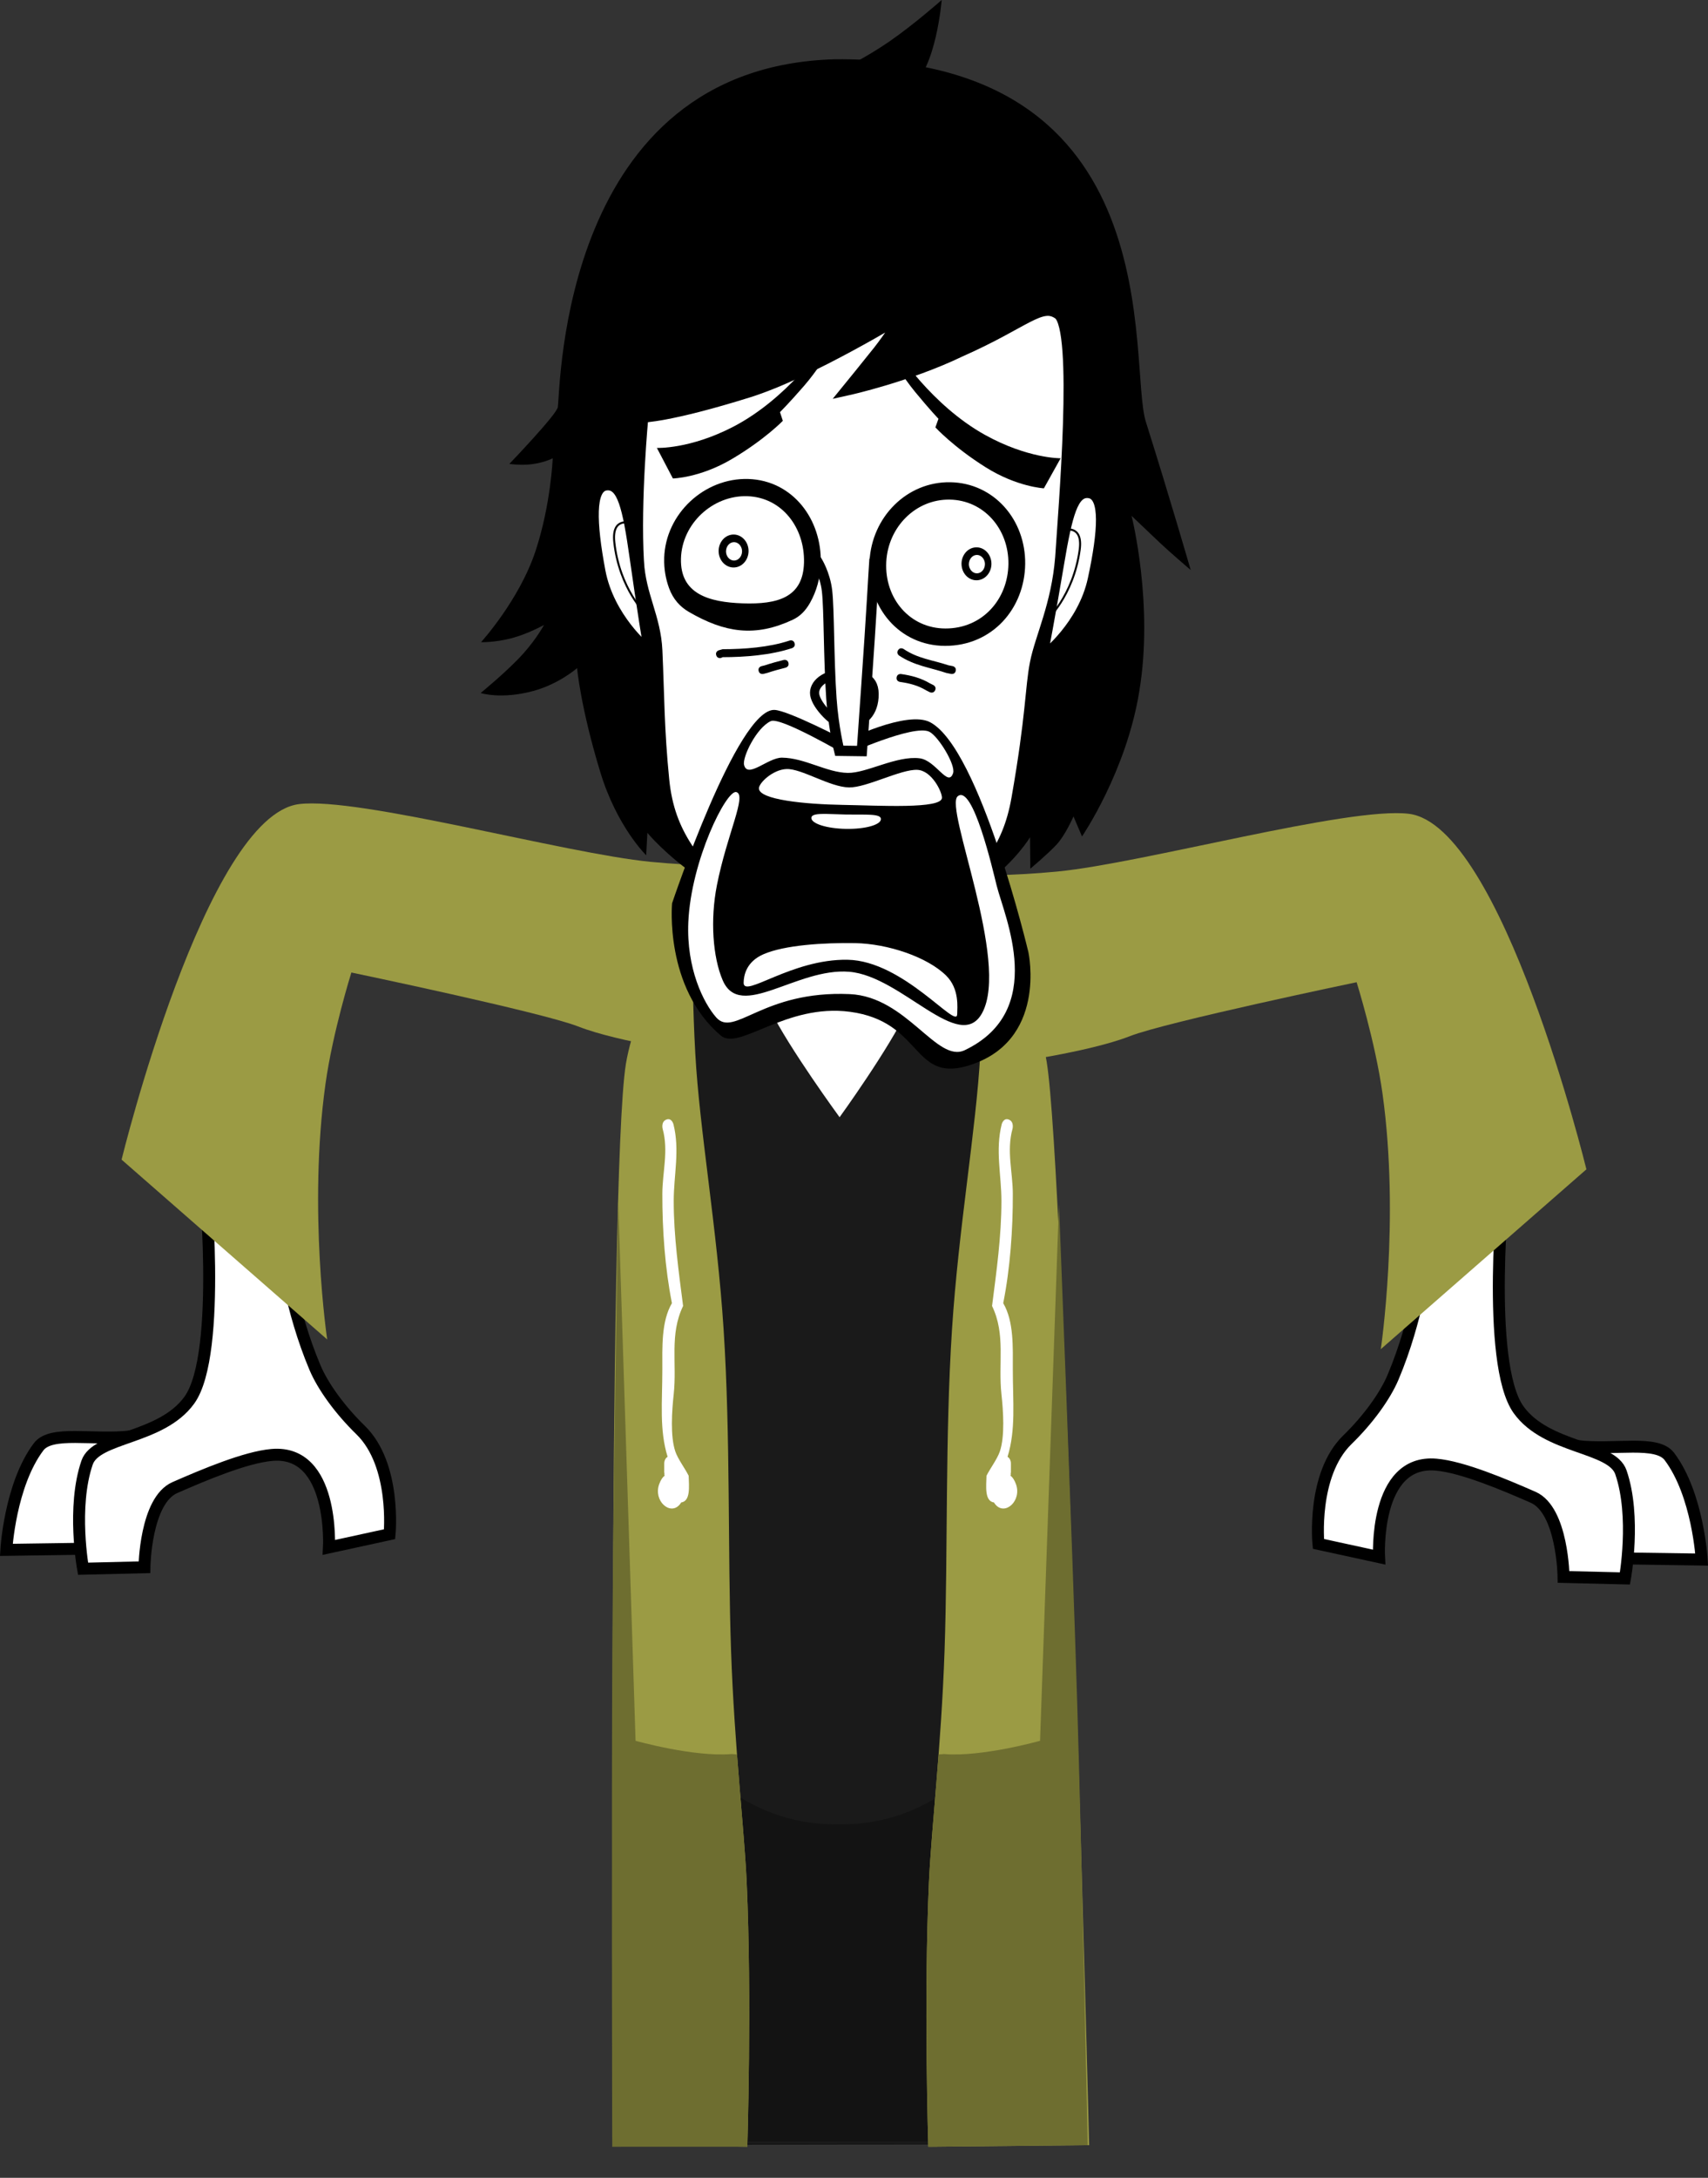 <svg viewBox="0,0,214.467,273.377" height="273.377" width="214.467" xmlns:xlink="http://www.w3.org/1999/xlink" xmlns="http://www.w3.org/2000/svg" version="1.1"><rect x="0" y="0" width="214.467" height="273.377" fill="#333333" stroke="none"/><g transform="translate(-135.227,-37.866)"><g style="mix-blend-mode: normal" stroke-dashoffset="0" stroke-dasharray="" stroke-miterlimit="10" stroke-linejoin="miter" fill-rule="nonzero" data-paper-data="{&quot;isPaintingLayer&quot;:true}"><path stroke-linecap="butt" stroke-width="2" stroke="none" fill="#000000" fill-opacity="0.01" d="M191.226,311.242v-251.373h98.59v251.373z"></path><path stroke-linecap="butt" stroke-width="2" stroke="#000000" fill="#ffffff" d=""></path><g stroke-linecap="butt"><path stroke-width="1.5" stroke="#000000" fill="#ffffff" d="M136.021,232.42c0,0 0.46,-8.167 4.056,-12.938c1.572,-2.086 6.811,-0.77 11.56,-1.301c0.334,2.504 0.738,5.039 1.228,7.559c-0.423,0.069 -0.809,0.163 -1.146,0.288c-6.325,2.334 -3.258,6.21 -3.258,6.21z"></path><path stroke-width="1.5" stroke="#000000" fill="#ffffff" d="M145.655,234.788c0,0 -1.411,-7.742 0.506,-13.319c1.143,-3.326 9.297,-2.924 12.845,-7.849c4.211,-5.845 1.802,-29.1 1.802,-29.1l10.006,10.346c0,0 0.889,7.405 3.963,14.672c1.003,2.369 3.118,5.299 5.732,7.845c4.491,4.375 3.636,13.07 3.636,13.07l-7.613,1.657c0,0 0.673,-12.301 -7.175,-11.606c-3.283,0.291 -8.455,2.468 -12.171,4.097c-3.716,1.629 -3.823,10.002 -3.823,10.002z"></path><path stroke-width="0" stroke="none" fill="#9b9b44" d="M176.31,206.007l-25.817,-22.574c0,0 10.564,-43.193 22.304,-44.631c7.552,-0.925 33.378,6.209 44.118,7.249c11.27,1.092 20.008,0.024 20.008,0.024l-13.577,24.052c0,0 -10.275,-1.359 -15.545,-3.417c-4.569,-1.784 -28.453,-6.765 -28.453,-6.765c0,0 -2.342,7.459 -3.253,13.997c-2.203,15.804 0.215,32.064 0.215,32.064z"></path></g><g stroke-linecap="butt" data-paper-data="{&quot;index&quot;:null}"><path stroke-width="1.5" stroke="#000000" fill="#ffffff" d="M336.46,233.455c0,0 3.067,-3.876 -3.258,-6.21c-0.338,-0.125 -0.723,-0.219 -1.146,-0.288c0.489,-2.519 0.894,-5.055 1.228,-7.559c4.749,0.531 9.988,-0.785 11.56,1.301c3.597,4.772 4.056,12.938 4.056,12.938z"></path><path stroke-width="1.5" stroke="#000000" fill="#ffffff" d="M331.558,235.82c0,0 -0.107,-8.373 -3.823,-10.002c-3.716,-1.629 -8.888,-3.807 -12.171,-4.097c-7.848,-0.695 -7.175,11.606 -7.175,11.606l-7.613,-1.657c0,0 -0.855,-8.696 3.636,-13.07c2.614,-2.546 4.729,-5.475 5.732,-7.845c3.075,-7.267 3.963,-14.672 3.963,-14.672l10.006,-10.346c0,0 -2.409,23.255 1.802,29.1c3.548,4.925 11.701,4.523 12.845,7.849c1.917,5.577 0.506,13.319 0.506,13.319z"></path><path stroke-width="0" stroke="none" fill="#9b9b44" d="M308.825,175.16c-0.911,-6.538 -3.253,-13.997 -3.253,-13.997c0,0 -23.884,4.981 -28.453,6.765c-5.27,2.058 -15.545,3.417 -15.545,3.417l-13.577,-24.052c0,0 8.738,1.068 20.008,-0.024c10.74,-1.041 36.566,-8.174 44.118,-7.249c11.739,1.438 22.304,44.631 22.304,44.631l-25.817,22.574c0,0 2.418,-16.261 0.215,-32.064z"></path></g><path stroke-linecap="butt" stroke-width="1.5" stroke="none" fill="#000000" d="M255.277,199.901c-0.544,0 -0.986,-0.472 -0.986,-1.054c0,-0.582 0.441,-1.054 0.986,-1.054c0.544,0 0.986,0.472 0.986,1.054c0,0.582 -0.441,1.054 -0.986,1.054z"></path><path stroke-linecap="butt" stroke-width="0" stroke="#000000" fill="#000000" d="M250.264,204.219c-4.254,-0.321 -6.244,-1.829 -5.88,-2.63c0.112,-0.247 2.713,1.084 6.643,1.33c6.108,0.382 8.11,-0.644 8.11,-0.644v1.372c0,0 -2.3,1.067 -8.873,0.572z"></path><path stroke-linecap="butt" stroke-width="1.5" stroke="none" fill="#000000" d="M223.759,198.846c0,-0.582 0.441,-1.054 0.986,-1.054c0.544,0 0.986,0.472 0.986,1.054c0,0.582 -0.441,1.054 -0.986,1.054c-0.544,0 -0.986,-0.472 -0.986,-1.054z"></path><path stroke-linecap="butt" stroke-width="0" stroke="#000000" fill="#000000" d="M229.757,204.219c-6.573,0.495 -8.873,-0.572 -8.873,-0.572v-1.372c0,0 2.003,1.026 8.11,0.644c3.93,-0.246 6.53,-1.577 6.643,-1.33c0.365,0.801 -1.626,2.31 -5.88,2.63z"></path><path stroke-linecap="butt" stroke-width="2" stroke="#000000" fill="#ffffff" d="M240.802,148.036c8.563,-0.046 15.327,2.365 20.623,6.012c-0.363,1.031 -0.575,2.141 -0.606,3.299c-0.001,0.101 -0.002,0.2 -0.004,0.297c-0.344,18.362 0.133,36.732 0,55.098c-0.224,30.81 -4.001,62.709 1.034,93.28l-39.462,0.063c-0.006,-11.93 -0.149,-23.861 -0.168,-35.791c-0.007,-4.15 -0.931,-8.513 -0.953,-12.696c-0.137,-26.58 -0.112,-53.16 0,-79.74c0.031,-7.304 2.099,-17.284 1.907,-25.716c4.798,-2.497 10.615,-4.067 17.629,-4.105z"></path><path stroke-linecap="butt" stroke-width="1.5" stroke="none" fill="#000000" data-paper-data="{&quot;index&quot;:null}" d="M240.507,261.87c-0.78,0 -1.413,-0.677 -1.413,-1.512c0,-0.835 0.633,-1.512 1.413,-1.512c0.78,0 1.413,0.677 1.413,1.512c0,0.835 -0.633,1.512 -1.413,1.512z"></path><path stroke-linecap="butt" stroke-width="0" stroke="#000000" fill="#1a1a1a" d="M216.622,307.017v-122.309c0,0 0.746,-9.985 0.746,-15.021c0,-2.054 -0.148,-5.196 -0.312,-8.051c3.701,-2.517 7.063,-6.416 10.418,-8.939c0.002,-0.002 0.004,-0.003 0.006,-0.005c1.152,3.586 2.947,8.867 4.43,11.883c2.388,4.858 8.741,13.534 8.741,13.534c0,0 6.251,-8.627 8.602,-13.663c1.138,-2.437 2.458,-6.563 3.46,-9.949c3.829,1.967 5.719,1.784 8.199,5.466c0.997,1.479 2.203,3.019 3.568,4.504c-0.107,2.066 -0.187,4.139 -0.187,5.737c0,4.968 0.746,15.021 0.746,15.021v121.791z"></path><path stroke-linecap="butt" stroke-width="0" stroke="#000000" fill="#131313" d="M216.304,306.677v-63.093c1.042,13.047 11.271,23.289 23.738,23.289c0.053,0 0.106,-0 0.159,-0.001c0.053,0 0.106,0.001 0.159,0.001c0.106,0 0.212,-0.001 0.318,-0.002c0.106,0.001 0.212,0.002 0.318,0.002c12.423,0 22.625,-10.171 23.726,-23.153v62.957z"></path><path stroke-linecap="butt" stroke-width="0" stroke="none" fill="#9b9b44" d="M212.23,307.008c0,0 -0.695,-121.597 1.588,-135.587c1.324,-8.11 8.577,-21.069 8.577,-21.069c0,0 -0.516,7.87 0.137,19.76c0.527,9.6 2.726,21.82 3.555,34.633c0.88,13.59 0.502,27.846 0.936,40.352c0.417,11.998 1.657,22.385 1.959,29.023c0.664,14.592 0.083,33.228 0.083,33.228z"></path><path stroke-linecap="butt" stroke-width="0" stroke="none" fill="#6e6e30" d="M212.103,307.348c0,0 -0.105,-43.826 0.024,-64.38c0.119,-18.888 0.724,-54.367 0.724,-54.367l2.182,67.786c0,0 7.322,2.063 12.055,1.662c0.226,0.019 0.454,0.035 0.682,0.047c0.486,6.429 1.028,11.936 1.214,16.023c0.664,14.592 0.083,33.228 0.083,33.228z"></path><path stroke-linecap="butt" stroke-width="0" stroke="none" fill="#9b9b44" d="M251.788,307.348c0,0 -0.581,-18.637 0.083,-33.228c0.302,-6.638 1.542,-17.025 1.959,-29.023c0.434,-12.506 0.057,-26.762 0.936,-40.352c0.829,-12.813 3.028,-25.033 3.555,-34.633c0.653,-11.889 0.137,-19.76 0.137,-19.76c0,0 6.872,12.687 8.196,20.797c2.284,13.99 5.337,135.995 5.337,135.995z"></path><path stroke-linecap="butt" stroke-width="0" stroke="none" fill="#6e6e30" d="M251.788,307.348c0,0 -0.581,-18.637 0.083,-33.228c0.186,-4.087 0.728,-9.594 1.214,-16.023c0.228,-0.012 0.455,-0.028 0.682,-0.047c4.732,0.401 12.055,-1.662 12.055,-1.662l2.373,-67.378c0,0 1.673,42.298 2.29,62.529c0.582,19.079 1.316,55.605 1.316,55.605z"></path><path stroke-linecap="butt" stroke-width="0.5" stroke="none" fill="#ffffff" d="M262.155,222.921c-0.015,0.059 -0.029,0.121 -0.042,0.187c0.247,0.178 0.482,0.513 0.681,1.053c0.765,2.068 -1.344,4.003 -2.565,2.579c-0.072,-0.084 -0.135,-0.174 -0.189,-0.268c-1.215,-0.175 -0.976,-2.072 -0.943,-3.354c0.448,-0.907 1.348,-2.09 1.674,-3.045c0.654,-1.915 0.428,-5.133 0.207,-7.156c-0.432,-3.946 0.553,-7.514 -1.183,-11.113c0.557,-4.335 1.178,-8.759 1.178,-13.167c0,-3.268 -0.79,-6.394 0.037,-9.652c0,0 0.226,-0.86 0.904,-0.573c0.678,0.287 0.452,1.146 0.452,1.146c-0.767,2.783 0.029,5.419 0.037,8.173c0.013,4.508 -0.337,9.37 -1.205,13.722c1.352,2.302 1.205,5.562 1.205,8.333c0,4.086 0.392,7.529 -0.662,10.955c0.25,0.141 0.423,0.459 0.423,0.828v1.208h-0.044z"></path><path stroke-linecap="butt" stroke-width="0.5" stroke="none" fill="#ffffff" data-paper-data="{&quot;index&quot;:null}" d="M218.677,222.776h-0.044v-1.208c0,-0.369 0.174,-0.687 0.423,-0.828c-1.054,-3.426 -0.662,-6.869 -0.662,-10.955c0,-2.771 -0.147,-6.031 1.205,-8.333c-0.868,-4.352 -1.217,-9.214 -1.205,-13.722c0.008,-2.754 0.804,-5.39 0.037,-8.173c0,0 -0.226,-0.86 0.452,-1.146c0.678,-0.287 0.904,0.573 0.904,0.573c0.826,3.258 0.037,6.384 0.037,9.652c0,4.408 0.621,8.832 1.178,13.167c-1.736,3.599 -0.751,7.167 -1.183,11.113c-0.221,2.023 -0.447,5.241 0.207,7.156c0.326,0.956 1.226,2.138 1.674,3.045c0.034,1.283 0.273,3.179 -0.943,3.354c-0.054,0.094 -0.117,0.184 -0.189,0.268c-1.221,1.424 -3.33,-0.511 -2.565,-2.579c0.2,-0.54 0.434,-0.875 0.681,-1.053c-0.013,-0.066 -0.027,-0.129 -0.042,-0.187z"></path><path stroke-linecap="butt" stroke-width="1.5" stroke="none" fill="#000000" d="M199.181,96.103c0,0 5.954,-6.205 6.088,-7.124c0.352,-2.41 0.389,-42.737 34.842,-43.675c42.546,-0.291 36.694,38.198 38.998,45.514c3.159,10.031 5.629,18.603 5.629,18.603c0,0 -2.609,-2.227 -3.845,-3.396c-1.153,-1.091 -3.579,-3.404 -3.579,-3.404c0,0 2.804,11.055 0.966,22.034c-1.618,10.062 -7.19,18.212 -7.19,18.212l-1.069,-2.515c0,0 -1.005,2.322 -2.104,3.512c-1.099,1.19 -3.317,3.046 -3.317,3.046l-0.037,-3.942c0,0 -6.878,11.613 -23.352,11.193c-15.535,-0.521 -24.697,-11.754 -24.697,-11.754l-0.147,2.822c0,0 -3.666,-3.562 -5.758,-10.421c-2.493,-8.175 -2.919,-13.073 -2.919,-13.073c0,0 -2.255,1.985 -5.486,2.864c-4.048,1.102 -6.624,0.261 -6.624,0.261c0,0 3.475,-2.835 5.386,-4.989c1.702,-1.918 2.568,-3.552 2.568,-3.552c0,0 -2.023,1.122 -4.056,1.656c-2.121,0.558 -3.848,0.503 -3.848,0.503c0,0 4.809,-5.282 6.848,-11.46c1.925,-5.833 2.151,-11.624 2.151,-11.624c0,0 -1.307,0.683 -3.184,0.795c-1.19,0.071 -2.265,-0.088 -2.265,-0.088z"></path><path stroke-linecap="butt" stroke-width="1.5" stroke="#000000" fill="#ffffff" d="M215.339,108.402c-0.45,-7.767 0.554,-18.243 0.554,-18.243c0,0 3.251,0.008 13.302,-3.132c7.722,-2.413 19.709,-9.778 19.709,-9.778c0,0 -2.099,3.164 -3.308,4.692c-1.285,1.625 -3.867,4.793 -3.867,4.793c0,0 7.492,-1.654 14.048,-4.807c8.213,-3.63 10.176,-6.277 12.403,-4.688c2.628,1.876 0.665,24.676 0.292,30.584c-0.479,6.024 -2.544,10.067 -3.173,13.271c-0.629,3.204 -0.474,6.522 -2.322,17.029c-1.153,6.557 -4.088,9.43 -9.748,15.442c-5.66,6.012 -8.754,9.704 -12.528,9.717c-3.632,0.012 -8.445,-5.562 -13.137,-11.257c-4.996,-6.065 -8.341,-9.153 -9.051,-16.253c-0.639,-6.394 -0.604,-10.552 -0.861,-16.238c-0.188,-4.155 -2.067,-6.89 -2.312,-11.132z"></path><path stroke-linecap="butt" stroke-width="1.5" stroke="none" fill="#000000" data-paper-data="{&quot;index&quot;:null}" d="M253.066,90.436c0,0 -1.085,-1.13 -2.919,-3.358c-1.675,-2.035 -2.763,-4.041 -2.763,-4.041l0.42,-1.172c0,0 4.36,6.847 11.095,10.588c5.385,2.991 9.508,2.939 9.508,2.939l-2.102,3.774c0,0 -3.391,-0.176 -7.324,-2.651c-4.073,-2.564 -6.3,-5.002 -6.3,-5.002z"></path><path stroke-linecap="butt" stroke-width="1" stroke="#000000" fill="#ffffff" data-paper-data="{&quot;index&quot;:null}" d="M216.502,119.197c0,0 -4.652,-3.817 -5.751,-9.641c-1.157,-6.129 -1.259,-10.376 0.594,-10.622c1.853,-0.246 2.543,2.57 3.443,8.945c0.899,6.376 1.714,11.317 1.714,11.317z"></path><path stroke-linecap="round" stroke-width="0.25" stroke="#000000" fill="none" d="M216.363,114.995c0,0 -3.356,-3.164 -3.999,-9.055c-0.359,-3.286 2.086,-2.393 2.086,-2.393"></path><path stroke-linecap="butt" stroke-width="1.4" stroke="#000000" fill="#000000" d="M219.326,107.96c0.134,-5.203 4.733,-9.432 9.852,-9.267c5.119,0.165 8.544,4.657 8.409,9.86c-0.044,1.704 -0.493,3.288 -1.258,4.642c-0.525,0.931 -1.132,1.493 -1.836,1.824c-4.508,2.12 -8.067,1.577 -12.408,-0.941c-0.972,-0.564 -1.738,-1.391 -2.187,-2.615c-0.4,-1.091 -0.605,-2.273 -0.573,-3.502z"></path><path stroke-linecap="butt" stroke-width="0" stroke="none" fill="#ffffff" d="M220.732,107.994c0.114,-4.402 4.004,-7.98 8.335,-7.84c4.331,0.139 7.228,3.94 7.115,8.341c-0.114,4.402 -3.338,5.248 -7.669,5.109c-4.331,-0.139 -7.894,-1.209 -7.78,-5.61z"></path><path stroke-linecap="butt" stroke-width="1.4" stroke="#000000" fill="#000000" d="M245.107,108.374c0.261,-5.197 4.364,-9.355 9.431,-9.274c5.067,0.081 8.783,4.36 8.717,9.565c-0.067,5.204 -3.827,9.59 -9.368,9.577c-5.27,-0.013 -9.053,-4.44 -8.78,-9.867z"></path><path stroke-linecap="butt" stroke-width="0" stroke="none" fill="#ffffff" d="M246.511,108.42c0.22,-4.392 3.688,-7.907 7.971,-7.838c4.283,0.069 7.423,3.685 7.367,8.084c-0.057,4.398 -3.234,8.105 -7.917,8.094c-4.454,-0.011 -7.651,-3.753 -7.421,-8.34z"></path><path stroke-linecap="butt" stroke-width="1" stroke="#000000" fill="#ffffff" data-paper-data="{&quot;index&quot;:null}" d="M268.326,108.737c1.063,-6.344 1.825,-9.137 3.671,-8.831c1.846,0.305 1.635,4.547 0.321,10.636c-1.249,5.787 -5.997,9.453 -5.997,9.453c0,0 0.942,-4.914 2.005,-11.258z"></path><path stroke-linecap="round" stroke-width="0.25" stroke="#000000" fill="none" data-paper-data="{&quot;index&quot;:null}" d="M268.775,104.417c0,0 2.467,-0.815 2.024,2.458c-0.794,5.868 -4.23,8.923 -4.23,8.923"></path><g stroke-linecap="butt" stroke-width="0.5" stroke="#000000"><path fill="#000000" d="M225.735,107.338c-0.15,-0.99 0.447,-1.929 1.334,-2.097c0.887,-0.168 1.728,0.499 1.878,1.489c0.15,0.99 -0.447,1.929 -1.334,2.097c-0.887,0.168 -1.728,-0.499 -1.878,-1.489z"></path><path fill="#ffffff" d="M226.157,107.31c-0.116,-0.764 0.345,-1.488 1.029,-1.617c0.684,-0.129 1.333,0.385 1.449,1.149c0.116,0.764 -0.345,1.488 -1.029,1.617c-0.684,0.129 -1.333,-0.385 -1.449,-1.149z"></path></g><g stroke-linecap="butt" stroke-width="0.5" stroke="#000000"><path fill="#000000" d="M256.233,108.944c-0.15,-0.99 0.447,-1.929 1.334,-2.097c0.887,-0.168 1.728,0.499 1.878,1.489c0.15,0.99 -0.447,1.929 -1.334,2.097c-0.887,0.168 -1.728,-0.499 -1.878,-1.489z"></path><path fill="#ffffff" d="M256.655,108.916c-0.116,-0.764 0.345,-1.488 1.029,-1.617c0.684,-0.129 1.333,0.385 1.449,1.149c0.116,0.764 -0.345,1.488 -1.029,1.617c-0.684,0.129 -1.333,-0.385 -1.449,-1.149z"></path></g><path stroke-linecap="butt" stroke-width="1.5" stroke="none" fill="#000000" data-paper-data="{&quot;index&quot;:null}" d="M233.525,90.69c0,0 -2.285,2.371 -6.419,4.81c-3.992,2.356 -7.386,2.429 -7.386,2.429l-2.01,-3.836c0,0 4.12,0.176 9.576,-2.652c6.823,-3.536 11.347,-10.249 11.347,-10.249l0.391,1.184c0,0 -1.136,1.973 -2.86,3.957c-1.887,2.172 -2.999,3.269 -2.999,3.269z"></path><g stroke-linecap="butt" stroke-width="0" stroke="none"><path fill="#000000" d="M256.624,171.687c-6.85,1.972 -5.619,-5.603 -14.663,-6.81c-8.079,-1.078 -13.922,4.947 -16.231,2.98c-7.108,-6.053 -6.113,-16.6 -6.113,-16.6c0,0 8.204,-24.474 12.862,-24.275c1.76,0.075 8.955,3.838 8.955,3.838c0,0 7.678,-3.836 10.594,-2.288c6.275,3.333 12.331,28.863 12.331,28.863c0,0 2.476,11.351 -7.734,14.291z"></path><path fill="#ffffff" d="M251.92,129.722c1.114,0.544 3.327,4.156 2.985,5.187c-0.622,1.873 -2.16,-1.595 -4.194,-1.852c-2.897,-0.365 -6.66,1.871 -9.034,1.831c-2.663,-0.045 -5.38,-1.88 -8.257,-1.913c-1.752,-0.02 -4.339,2.695 -4.765,0.902c-0.228,-0.959 1.552,-4.664 3.365,-5.492c1.223,-0.558 9.405,4.234 9.405,4.234c0,0 8.507,-3.868 10.494,-2.898z"></path><path fill="#ffffff" d="M260.378,149.044c0.97,3.881 6.398,15.663 -4.003,20.647c-3.51,1.682 -7.266,-6.716 -14.448,-7.035c-10.932,-0.487 -14.501,5.508 -16.772,2.923c-1.591,-1.812 -3.753,-6.133 -3.497,-11.964c0.339,-7.735 4.788,-16.642 6.023,-16.32c1.368,0.356 -1.166,5.275 -2.432,11.681c-0.861,4.358 -0.518,9.059 0.726,11.944c2.206,5.119 9.292,-1.609 15.89,-1.069c6.599,0.54 13.867,10.393 16.694,5.161c3.496,-6.468 -4.799,-25.771 -3.076,-27.191c1.912,-1.576 4.409,9.279 4.895,11.223z"></path><path fill="#ffffff" d="M253.505,138.011c-0.016,1.438 -7.897,0.969 -12.519,0.891c-4.622,-0.078 -10.478,-0.641 -10.463,-2.079c0.007,-0.683 1.733,-2.339 3.442,-2.419c1.891,-0.089 5.445,2.267 7.873,2.308c2.2,0.037 6.516,-2.306 8.577,-2.207c1.809,0.087 3.098,2.751 3.09,3.505z"></path><path fill="#ffffff" d="M245.842,140.687c-0.008,0.719 -1.97,1.269 -4.382,1.228c-2.412,-0.041 -4.362,-0.656 -4.354,-1.375c0.008,-0.719 1.961,-0.468 4.374,-0.427c2.412,0.041 4.37,-0.145 4.363,0.574z"></path><path fill="#ffffff" d="M255.417,165.185c-0.022,1.991 -6.734,-6.723 -13.768,-6.841c-7.034,-0.118 -13.068,4.877 -13.046,2.886c0.01,-0.892 0.309,-2.626 2.48,-3.574c2.676,-1.168 7.625,-1.465 11.509,-1.4c4.106,0.069 9.092,1.743 11.448,4.085c1.68,1.67 1.387,4.015 1.378,4.843z"></path></g><g stroke="#000000" fill="#ffffff"><path stroke-linecap="butt" stroke-width="1.15" d="M241.086,128.813c-0.985,-0.015 -3.342,-2.295 -3.559,-3.745c-0.195,-1.298 1.288,-2.613 3.643,-2.576c2.355,0.037 4,0.4 3.802,2.941c-0.168,2.156 -1.531,3.418 -3.886,3.381z"></path><path stroke-linecap="round" stroke-width="1.3" d="M245.031,108.174c0,0 -0.177,2.728 -0.298,4.898c-0.24,4.296 -1.284,19.076 -1.284,19.076l-2.841,-0.039c0,0 -0.727,-2.882 -0.984,-6.55c-0.347,-4.966 -0.28,-11.212 -0.548,-13.513c-0.255,-2.181 -1.28,-3.779 -1.28,-3.779"></path></g><path stroke-linecap="butt" stroke-width="0.5" stroke="none" fill="#000000" d="M225.163,120.13c-0.158,-0.474 0.316,-0.632 0.316,-0.632l0.491,-0.137c2.686,0 5.841,-0.232 8.397,-1.085c0,0 0.474,-0.158 0.632,0.316c0.158,0.474 -0.316,0.632 -0.316,0.632c-2.651,0.882 -5.929,1.137 -8.714,1.137l-0.175,0.085c0,0 -0.474,0.158 -0.632,-0.316z"></path><path stroke-linecap="butt" stroke-width="0.5" stroke="none" fill="#000000" d="M255.238,122.07c-0.098,0.49 -0.588,0.392 -0.588,0.392l-0.586,-0.118c-2.119,-0.706 -4.011,-0.91 -5.927,-2.178c0,0 -0.416,-0.277 -0.139,-0.693c0.277,-0.416 0.693,-0.139 0.693,-0.139c1.818,1.221 3.603,1.369 5.629,2.044l0.525,0.104c0,0 0.49,0.098 0.392,0.588z"></path><path stroke-linecap="butt" stroke-width="0.5" stroke="none" fill="#000000" d="M230.485,122.094c-0.121,-0.485 0.364,-0.606 0.364,-0.606l0.408,-0.1c0.784,-0.261 1.568,-0.477 2.37,-0.677c0,0 0.485,-0.121 0.606,0.364c0.121,0.485 -0.364,0.606 -0.364,0.606c-0.777,0.194 -1.537,0.403 -2.296,0.656l-0.481,0.122c0,0 -0.485,0.121 -0.606,-0.364z"></path><path stroke-linecap="butt" stroke-width="0.5" stroke="none" fill="#000000" d="M252.64,124.529c-0.224,0.447 -0.671,0.224 -0.671,0.224l-0.478,-0.241c-1.016,-0.617 -2.092,-0.878 -3.258,-1.045c0,0 -0.495,-0.071 -0.424,-0.566c0.071,-0.495 0.566,-0.424 0.566,-0.424c1.303,0.186 2.492,0.5 3.631,1.177l0.411,0.204c0,0 0.447,0.224 0.224,0.671z"></path><path stroke-linecap="butt" stroke-width="0" stroke="none" fill="#000000" data-paper-data="{&quot;index&quot;:null}" d="M240.994,46.492c0,0 2.784,-1.26 5.924,-3.43c3.139,-2.17 6.554,-5.196 6.554,-5.196c0,0 -0.703,8.69 -3.842,10.86c-3.139,2.17 -8.636,-2.234 -8.636,-2.234z"></path></g></g></svg><!--rotationCenter:104.77337185611776:142.13439166666666-->